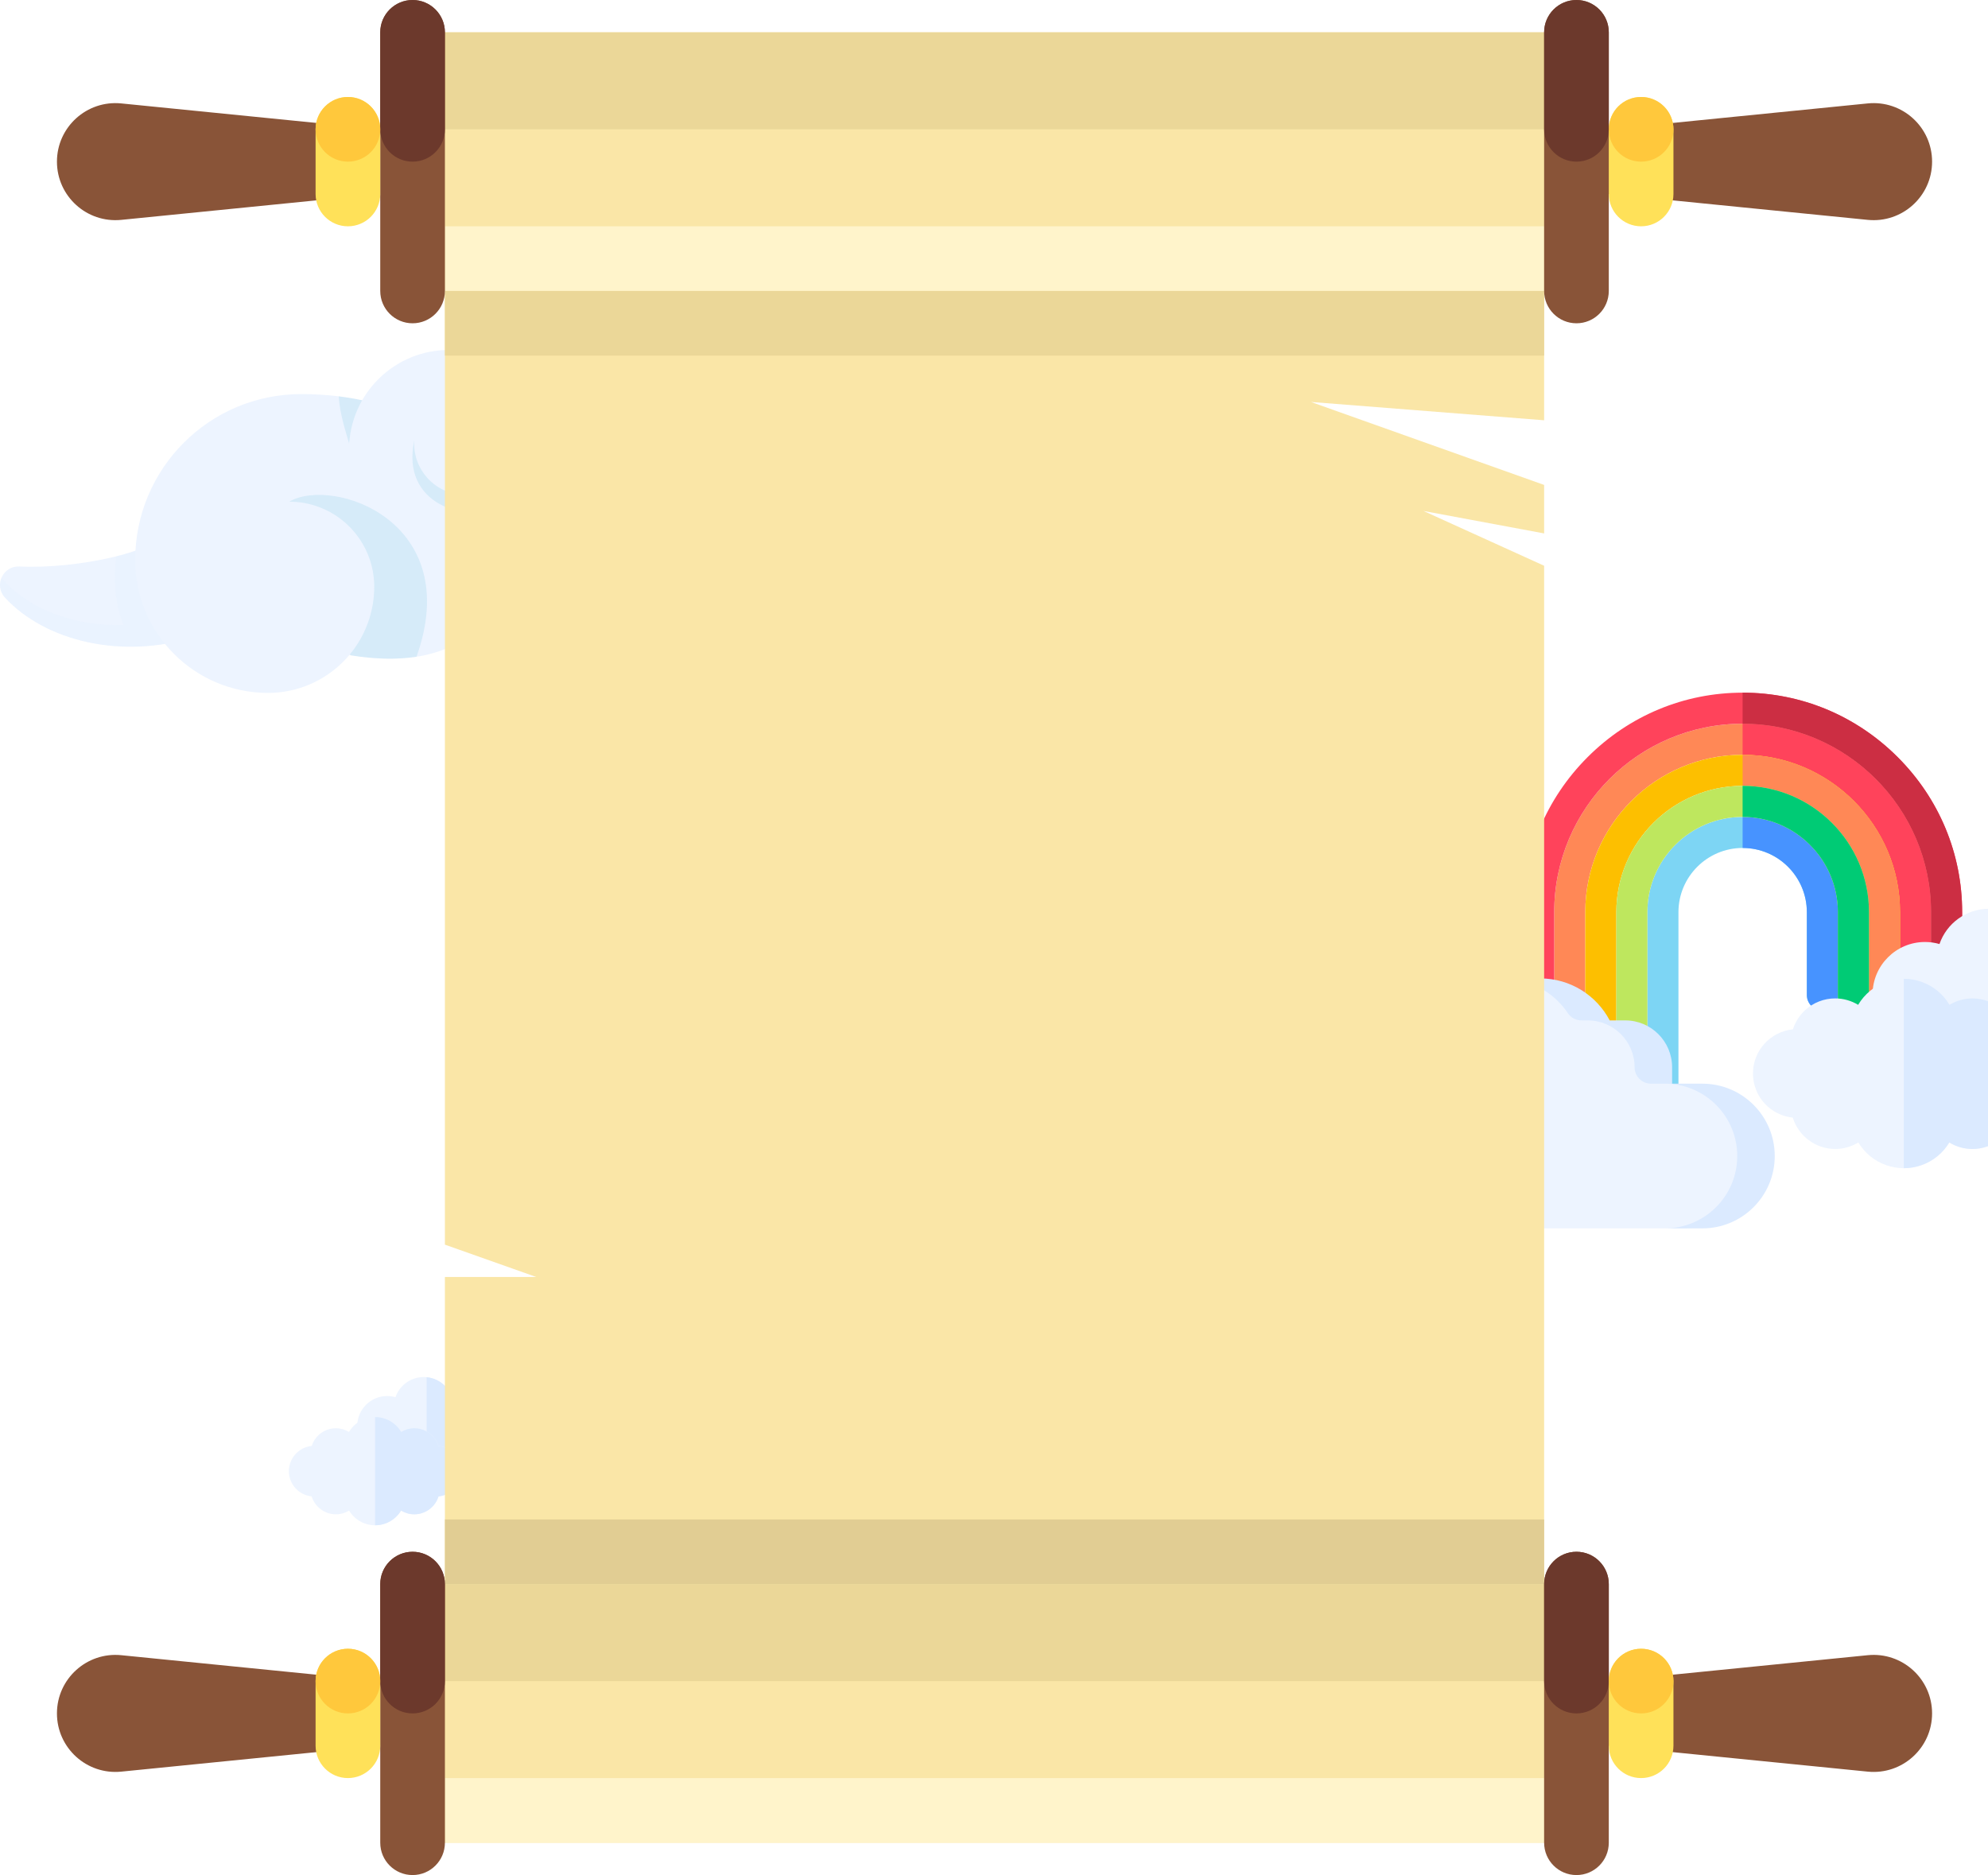 <svg width="1920" height="1811" viewBox="0 0 1920 1811" fill="none" xmlns="http://www.w3.org/2000/svg">
<g clip-path="url(#clip0)">
<g filter="url(#filter0_f)">
<path d="M447.052 1432.59C426.318 1432.59 378.209 1417.45 356.874 1398.56C349.005 1391.6 345.016 1384.42 345.016 1377.24C345.016 1361.3 357.983 1348.34 373.922 1348.34C376.654 1348.34 379.35 1348.72 381.938 1349.46C385.852 1338.08 396.639 1330 409.273 1330C419.715 1330 429.266 1335.68 434.355 1344.53C435.171 1344.46 435.991 1344.43 436.812 1344.43C452.752 1344.43 465.719 1357.4 465.719 1373.34C465.719 1375.21 465.541 1377.06 465.188 1378.87C473.621 1384.07 479 1393.4 479 1403.52C479 1411.12 475.943 1418.21 470.393 1423.49C465.332 1428.3 458.375 1431.46 450.805 1432.39C449.686 1432.52 448.429 1432.59 447.052 1432.59Z" fill="#EDF4FF"/>
<path d="M465.188 1378.87C465.541 1377.06 465.719 1375.21 465.719 1373.33C465.719 1357.4 452.752 1344.43 436.812 1344.43C435.991 1344.43 435.171 1344.46 434.355 1344.53C429.714 1336.46 421.362 1331.03 412.008 1330.13V1425.9C425.78 1430.11 438.659 1432.59 447.052 1432.59C448.429 1432.59 449.686 1432.52 450.805 1432.38C458.375 1431.46 465.332 1428.3 470.393 1423.48C475.943 1418.21 479 1411.12 479 1403.52C479 1393.4 473.621 1384.06 465.188 1378.87Z" fill="#DBEAFF"/>
<path d="M362.255 1473.18C355.58 1473.18 349.047 1470.87 343.862 1466.69C341.18 1464.52 338.91 1461.9 337.148 1458.98C333.346 1461.3 328.932 1462.58 324.388 1462.58C313.47 1462.58 304.067 1455.32 300.976 1445.27C295.937 1444.74 291.132 1442.67 287.272 1439.26C282.015 1434.61 279 1427.93 279 1420.91C279 1408.23 288.686 1397.77 301.046 1396.55C302.316 1392.54 304.608 1388.91 307.752 1385.99C312.29 1381.79 318.198 1379.47 324.388 1379.47C328.889 1379.47 333.267 1380.74 337.048 1383.02C338.804 1380.06 341.08 1377.4 343.777 1375.21C348.978 1370.98 355.541 1368.65 362.255 1368.65C368.97 1368.65 375.532 1370.98 380.733 1375.21C383.43 1377.4 385.706 1380.06 387.463 1383.02C391.243 1380.74 395.621 1379.47 400.122 1379.47C406.312 1379.47 412.22 1381.79 416.759 1385.99C419.903 1388.91 422.196 1392.54 423.465 1396.55C428.526 1397.06 433.353 1399.14 437.23 1402.56C442.493 1407.2 445.511 1413.89 445.511 1420.91C445.511 1427.93 442.495 1434.61 437.238 1439.26C433.378 1442.67 428.573 1444.74 423.534 1445.27C420.443 1455.31 411.039 1462.58 400.122 1462.58C395.578 1462.58 391.164 1461.3 387.362 1458.98C385.6 1461.9 383.33 1464.52 380.648 1466.68C375.462 1470.87 368.93 1473.18 362.255 1473.18Z" fill="#EDF4FF"/>
<path d="M437.23 1402.56C433.353 1399.14 428.526 1397.06 423.465 1396.55C422.196 1392.54 419.903 1388.91 416.758 1385.99C412.22 1381.79 406.312 1379.47 400.122 1379.47C395.621 1379.47 391.243 1380.74 387.462 1383.02C385.706 1380.06 383.431 1377.4 380.733 1375.21C375.532 1370.98 368.969 1368.65 362.255 1368.65V1473.18C368.93 1473.18 375.462 1470.87 380.648 1466.69C383.329 1464.52 385.599 1461.9 387.361 1458.98C391.163 1461.3 395.578 1462.58 400.122 1462.58C411.039 1462.58 420.443 1455.32 423.533 1445.27C428.572 1444.74 433.377 1442.67 437.238 1439.26C442.495 1434.62 445.51 1427.93 445.51 1420.91C445.51 1413.89 442.492 1407.2 437.23 1402.56Z" fill="#DBEAFF"/>
</g>
<g filter="url(#filter1_f)">
<path d="M159.676 514.643C151.101 532.508 74.755 549.799 18.801 547.13C2.76 546.365 -6.081 565.417 4.822 577.206C43.822 619.375 117.684 637.178 188.129 615.119L159.676 514.643Z" fill="#EDF4FF"/>
<path opacity="0.15" d="M159.676 514.643C155.668 522.993 136.853 531.218 112.236 537.337C111.354 544.144 110.896 551.084 110.896 558.131C110.896 574.144 113.84 589.468 119.202 603.6C72.911 605.196 29.825 589.176 3.901 561.143C2.944 560.108 2.162 559.01 1.533 557.873C-1.11 563.944 -0.509 571.441 4.823 577.206C43.823 619.375 117.685 637.178 188.13 615.119L159.676 514.643Z" fill="#DBEAFF"/>
<path d="M279.349 484.524C324.687 484.524 361.441 521.278 361.441 566.616C361.441 623.289 315.499 669.231 258.826 669.231C187.985 669.231 130.557 611.803 130.557 540.962C130.557 452.411 202.342 380.626 290.893 380.626C387.199 380.626 455.77 423.948 481.556 490.636C504.133 549.026 482.445 656.911 337.293 632.715" fill="#EDF4FF"/>
<path opacity="0.15" d="M327.197 382.82C328.201 400.836 334.411 417.883 337.243 428.737C337.957 421.448 348.579 390.095 352.104 387.136C344.086 385.33 335.783 383.882 327.197 382.82Z" fill="#51B4DB"/>
<path opacity="0.15" d="M279.349 484.523C300.601 484.523 319.967 492.599 334.546 505.849C337.462 508.499 340.186 511.356 342.695 514.397C344.368 516.424 345.946 518.533 347.421 520.717C355.535 532.727 360.554 547 361.334 562.391C361.405 563.79 361.441 565.198 361.441 566.615C361.441 591.409 352.647 614.15 338.009 631.888L338.515 632.903C363.244 636.917 384.366 637.08 402.269 634.294C448.931 503.354 321.522 459.982 279.349 484.523Z" fill="#51B4DB"/>
<path opacity="0.15" d="M471.881 470.22C414.289 483.964 405.958 444.317 400.104 425.56C386.72 487.502 450.981 505.137 481.204 489.78C478.539 483.007 475.416 476.486 471.881 470.22Z" fill="#51B4DB"/>
<path d="M400.105 425.56C398.464 452.808 419.222 476.228 446.471 477.87C480.532 479.922 509.806 453.973 511.858 419.912C514.423 377.336 481.987 340.743 439.411 338.178C386.191 334.972 340.449 375.517 337.244 428.737" fill="#EDF4FF"/>
</g>
<path d="M1865.04 880.999C1865.04 780.645 1783.39 699 1683.04 699C1582.68 699 1501.04 780.645 1501.04 880.999V1133.42C1518.5 1127.23 1531.04 1110.55 1531.04 1091V880.999C1531.04 797.187 1599.22 729 1683.04 729C1766.85 729 1835.04 797.187 1835.04 880.999V960.998C1835.04 980.553 1847.58 997.226 1865.04 1003.42V880.999Z" fill="#FF8856"/>
<path d="M1683.04 699C1683.02 699 1683.01 699 1683 699V729H1683.04C1766.85 729 1835.04 797.187 1835.04 880.999V960.998C1835.04 980.553 1847.58 997.226 1865.04 1003.42V880.999C1865.04 780.645 1783.39 699 1683.04 699Z" fill="#FF435B"/>
<path d="M1546.04 1076C1537.75 1076 1531.04 1069.28 1531.04 1061V881C1531.04 797.187 1599.22 729 1683.04 729C1766.85 729 1835.04 797.187 1835.04 881V970.999C1835.04 979.283 1828.32 985.999 1820.04 985.999C1811.75 985.999 1805.04 979.283 1805.04 970.999V881C1805.04 813.729 1750.31 759 1683.04 759C1615.77 759 1561.04 813.729 1561.04 881V1061C1561.04 1069.28 1554.32 1076 1546.04 1076Z" fill="#FDBF00"/>
<path d="M1683.04 729C1683.02 729 1683.01 729 1683 729V759H1683.04C1750.31 759 1805.04 813.729 1805.04 881V970.999C1805.04 979.283 1811.75 985.999 1820.04 985.999C1828.32 985.999 1835.04 979.283 1835.04 970.999V881C1835.04 797.187 1766.85 729 1683.04 729Z" fill="#FF8856"/>
<path d="M1606.04 1110.47C1597.75 1110.47 1591.04 1103.75 1591.04 1095.47V881.001C1591.04 830.272 1632.31 789.001 1683.04 789.001C1733.76 789.001 1775.04 830.272 1775.04 881.001V960.998C1775.04 969.282 1768.32 975.998 1760.04 975.998C1751.75 975.998 1745.04 969.282 1745.04 960.998V881.001C1745.04 846.814 1717.22 819.001 1683.04 819.001C1648.85 819.001 1621.04 846.814 1621.04 881.001V1095.47C1621.04 1103.75 1614.32 1110.47 1606.04 1110.47Z" fill="#7DD5F4"/>
<path d="M1683.04 789.001C1683.02 789.001 1683.01 789.001 1683 789.001V819.001C1683.01 819.001 1683.02 819 1683.04 819C1717.22 819 1745.04 846.813 1745.04 881V960.997C1745.04 969.281 1751.75 975.997 1760.04 975.997C1768.32 975.997 1775.04 969.281 1775.04 960.997V881C1775.04 830.272 1733.77 789.001 1683.04 789.001Z" fill="#4793FF"/>
<path d="M1486.04 1083.5C1477.75 1083.5 1471.04 1076.78 1471.04 1068.5V880.999C1471.04 824.59 1493.15 771.412 1533.3 731.262C1573.45 691.112 1626.63 669 1683.04 669C1739.45 669 1792.62 691.112 1832.77 731.263C1872.92 771.412 1895.04 824.59 1895.04 880.999V950.278C1895.04 958.562 1888.32 965.278 1880.04 965.278C1871.75 965.278 1865.04 958.562 1865.04 950.278V880.999C1865.04 780.645 1783.39 699 1683.04 699C1582.68 699 1501.04 780.645 1501.04 880.999V1068.5C1501.04 1076.78 1494.32 1083.5 1486.04 1083.5Z" fill="#FF435B"/>
<path d="M1832.77 731.263C1792.62 691.112 1739.45 669 1683.04 669C1683.02 669 1683.01 669 1683 669V699H1683.04C1783.39 699 1865.04 780.645 1865.04 880.999V950.278C1865.04 958.562 1871.75 965.278 1880.04 965.278C1888.32 965.278 1895.04 958.562 1895.04 950.278V880.999C1895.04 824.59 1872.92 771.412 1832.77 731.263Z" fill="#CC2E43"/>
<path d="M1805.04 881C1805.04 813.729 1750.31 759 1683.04 759C1615.77 759 1561.04 813.729 1561.04 881V1103.42C1578.5 1097.23 1591.04 1080.55 1591.04 1061V881C1591.04 830.271 1632.31 789 1683.04 789C1733.76 789 1775.04 830.271 1775.04 881V970.999C1775.04 990.554 1787.58 1007.23 1805.04 1013.42V881Z" fill="#BEE75E"/>
<path d="M1683.04 759C1683.02 759 1683.01 759 1683 759V789H1683.04C1733.77 789 1775.04 830.271 1775.04 881V970.999C1775.04 990.554 1787.58 1007.23 1805.04 1013.42V881C1805.04 813.729 1750.31 759 1683.04 759Z" fill="#00CB75"/>
<path d="M1987.09 1057.25C1950.81 1057.25 1866.62 1030.75 1829.28 997.702C1815.51 985.514 1808.53 972.961 1808.53 960.393C1808.53 932.5 1831.22 909.807 1859.11 909.807C1863.89 909.807 1868.61 910.478 1873.14 911.783C1879.99 891.865 1898.87 877.72 1920.98 877.72C1939.25 877.72 1955.97 887.657 1964.87 903.154C1966.3 903.033 1967.73 902.972 1969.17 902.972C1997.07 902.972 2019.76 925.664 2019.76 953.558C2019.76 956.838 2019.45 960.076 2018.83 963.25C2033.59 972.335 2043 988.673 2043 1006.39C2043 1019.68 2037.65 1032.08 2027.94 1041.32C2019.08 1049.74 2006.91 1055.28 1993.66 1056.9C1991.7 1057.13 1989.5 1057.25 1987.09 1057.25Z" fill="#EDF4FF"/>
<path d="M1838.7 1128.28C1827.01 1128.28 1815.58 1124.25 1806.51 1116.92C1801.82 1113.13 1797.84 1108.55 1794.76 1103.43C1788.11 1107.49 1780.38 1109.73 1772.43 1109.73C1753.32 1109.73 1736.87 1097.02 1731.46 1079.44C1722.64 1078.52 1714.23 1074.89 1707.48 1068.92C1698.28 1060.8 1693 1049.09 1693 1036.82C1693 1014.63 1709.95 996.326 1731.58 994.177C1733.8 987.17 1737.81 980.809 1743.32 975.713C1751.26 968.355 1761.6 964.302 1772.43 964.302C1780.31 964.302 1787.97 966.507 1794.58 970.5C1797.66 965.321 1801.64 960.673 1806.36 956.833C1815.46 949.43 1826.95 945.354 1838.7 945.354C1850.45 945.354 1861.93 949.43 1871.03 956.833C1875.75 960.673 1879.74 965.321 1882.81 970.5C1889.43 966.508 1897.09 964.302 1904.96 964.302C1915.8 964.302 1926.14 968.355 1934.08 975.713C1939.58 980.811 1943.59 987.174 1945.81 994.184C1954.67 995.076 1963.12 998.71 1969.9 1004.7C1979.11 1012.82 1984.39 1024.53 1984.39 1036.82C1984.39 1049.09 1979.12 1060.8 1969.92 1068.92C1963.16 1074.89 1954.75 1078.52 1945.93 1079.44C1940.53 1097.02 1924.07 1109.73 1904.96 1109.73C1897.01 1109.73 1889.29 1107.49 1882.63 1103.43C1879.55 1108.54 1875.58 1113.13 1870.88 1116.92C1861.81 1124.25 1850.38 1128.28 1838.7 1128.28Z" fill="#EDF4FF"/>
<path d="M1969.9 1004.7C1963.12 998.71 1954.67 995.076 1945.81 994.184C1943.59 987.174 1939.58 980.811 1934.08 975.713C1926.13 968.355 1915.8 964.302 1904.96 964.302C1897.09 964.302 1889.42 966.508 1882.81 970.5C1879.73 965.321 1875.75 960.673 1871.03 956.833C1861.93 949.43 1850.45 945.354 1838.7 945.354V1128.28C1850.38 1128.28 1861.81 1124.25 1870.88 1116.92C1875.58 1113.13 1879.55 1108.55 1882.63 1103.43C1889.28 1107.49 1897.01 1109.73 1904.96 1109.73C1924.07 1109.73 1940.52 1097.02 1945.93 1079.44C1954.75 1078.52 1963.16 1074.89 1969.92 1068.92C1979.12 1060.8 1984.39 1049.1 1984.39 1036.82C1984.39 1024.53 1979.11 1012.82 1969.9 1004.7Z" fill="#DBEAFF"/>
<path d="M1644.15 1048.46L1613.1 1046.65L1611.29 1030.82C1611.29 1005.81 1594.64 987.356 1569.64 987.356H1551.02C1538.34 963.255 1516.7 946.811 1487.57 946.811C1481.31 946.811 1475.22 945.761 1469.4 947.195C1436.34 955.336 1411.82 985.18 1411.82 1020.75V1046.65H1389.88C1351.29 1046.65 1320 1077.94 1320 1116.53C1320 1155.13 1351.29 1186.41 1389.88 1186.41H1626.04C1664.64 1186.41 1712.22 1155.13 1712.22 1116.53C1712.22 1077.94 1682.75 1048.46 1644.15 1048.46Z" fill="#EDF4FF"/>
<path d="M1644.15 1046.65H1614.91V1030.82C1614.91 1005.81 1594.64 985.545 1569.64 985.545H1554.64C1541.97 961.444 1516.7 945 1487.57 945C1481.31 945 1475.23 945.775 1469.4 947.209C1488.03 951.769 1503.96 963.192 1514.33 978.671C1517.25 983.03 1522.24 985.545 1527.49 985.545H1533.42C1558.42 985.545 1578.69 1005.81 1578.69 1030.82C1578.69 1039.56 1585.78 1046.65 1594.53 1046.65H1607.94C1646.53 1046.65 1677.82 1077.94 1677.82 1116.53C1677.82 1155.13 1646.53 1186.41 1607.94 1186.41H1644.15C1682.75 1186.41 1714.04 1155.13 1714.04 1116.53C1714.03 1077.94 1682.75 1046.65 1644.15 1046.65Z" fill="#DBEAFF"/>
<g clip-path="url(#clip1)">
<path d="M1491.31 546.424L1374.77 493.498L1491.31 515.198L1491.31 468.363L1266.11 388.233L1491.31 405.915L1491.31 281.017L429.689 281.017L429.689 1202.13L517.937 1233.36L429.689 1233.36L429.689 1280.19L429.689 1303.92L429.689 1342.64L429.689 1529.98L1491.31 1529.98L1491.31 546.424Z" fill="#FAE6A7"/>
<path d="M1522.54 1779.78L1522.54 1529.98L398.467 1529.98L398.467 1779.78L1522.54 1779.78Z" fill="#FAE6A7"/>
<path d="M1522.54 281.02L1522.54 31.226L398.467 31.226L398.467 281.02L1522.54 281.02Z" fill="#FAE6A7"/>
<path d="M1491.31 124.899L1491.31 31.226L429.69 31.226L429.69 124.899L1491.31 124.899Z" fill="#EBD798"/>
<path d="M1491.31 1623.66L1491.31 1529.98L429.69 1529.98L429.69 1623.66L1491.31 1623.66Z" fill="#EBD798"/>
<path d="M1491.31 1779.77L1491.31 1717.33L429.69 1717.33L429.69 1779.77L1491.31 1779.77Z" fill="#FFF4CB"/>
<path d="M1491.31 281.016L1491.31 218.568L429.69 218.568L429.69 281.016L1491.31 281.016Z" fill="#FFF4CB"/>
<path d="M1491.31 343.464L1491.31 281.017L429.69 281.017L429.69 343.464L1491.31 343.464Z" fill="#EBD798"/>
<path d="M1491.31 1529.98L1491.31 1467.54L429.69 1467.54L429.69 1529.98L1491.31 1529.98Z" fill="#E1CD93"/>
<path d="M1491.31 281.016L1491.31 31.226C1491.31 13.982 1505.29 -2.11865e-06 1522.54 -1.36492e-06C1539.78 -6.11181e-07 1553.76 13.982 1553.76 31.226L1553.76 281.02C1553.76 298.263 1539.78 312.246 1522.54 312.246C1505.29 312.242 1491.31 298.26 1491.31 281.016Z" fill="#895438"/>
<path d="M1553.76 187.346L1553.76 124.895L1803.86 99.884C1837.13 96.559 1866 122.684 1866 156.121C1866 189.557 1837.13 215.682 1803.86 212.354L1553.76 187.346Z" fill="#895438"/>
<path d="M1553.76 187.347L1553.76 124.896C1553.76 107.652 1567.74 93.67 1584.98 93.67C1602.23 93.67 1616.21 107.652 1616.21 124.896L1616.21 187.343C1616.21 204.587 1602.23 218.569 1584.98 218.569C1567.74 218.569 1553.76 204.59 1553.76 187.347Z" fill="#FFE159"/>
<path d="M1553.76 124.896C1553.76 107.652 1567.74 93.67 1584.98 93.67C1602.23 93.67 1616.21 107.652 1616.21 124.896C1616.21 142.139 1602.23 156.121 1584.98 156.121C1567.74 156.121 1553.76 142.139 1553.76 124.896Z" fill="#FFC83C"/>
<path d="M429.689 31.226L429.689 281.02C429.689 298.263 415.707 312.245 398.464 312.245C381.221 312.245 367.239 298.263 367.239 281.02L367.239 31.226C367.239 13.982 381.221 -2.11864e-06 398.464 -1.36491e-06C415.707 -6.11179e-07 429.689 13.982 429.689 31.226Z" fill="#895438"/>
<path d="M367.242 124.896L367.242 187.344L117.14 212.355C83.87 215.683 55 189.558 55 156.122C55 122.685 83.87 96.56 117.14 99.889L367.242 124.896Z" fill="#895438"/>
<path d="M367.242 124.896L367.242 187.343C367.242 204.587 353.26 218.569 336.016 218.569C318.773 218.569 304.791 204.587 304.791 187.343L304.791 124.896C304.791 107.652 318.773 93.67 336.016 93.67C353.26 93.674 367.242 107.652 367.242 124.896Z" fill="#FFE159"/>
<path d="M1491.31 1779.77L1491.31 1529.98C1491.31 1512.74 1505.29 1498.75 1522.54 1498.75C1539.78 1498.75 1553.76 1512.74 1553.76 1529.98L1553.76 1779.77C1553.76 1797.02 1539.78 1811 1522.54 1811C1505.29 1811 1491.31 1797.02 1491.31 1779.77Z" fill="#895438"/>
<path d="M1553.76 1686.11L1553.76 1623.66L1803.86 1598.65C1837.13 1595.32 1866 1621.44 1866 1654.88C1866 1688.32 1837.13 1714.44 1803.86 1711.11L1553.76 1686.11Z" fill="#895438"/>
<path d="M1553.76 1686.1L1553.76 1623.66C1553.76 1606.41 1567.74 1592.43 1584.98 1592.43C1602.23 1592.43 1616.21 1606.41 1616.21 1623.66L1616.21 1686.1C1616.21 1703.35 1602.23 1717.33 1584.98 1717.33C1567.74 1717.33 1553.76 1703.35 1553.76 1686.1Z" fill="#FFE159"/>
<path d="M429.69 1529.98L429.69 1779.78C429.69 1797.02 415.708 1811 398.464 1811C381.221 1811 367.239 1797.02 367.239 1779.78L367.239 1529.98C367.239 1512.74 381.221 1498.76 398.464 1498.76C415.708 1498.76 429.69 1512.74 429.69 1529.98Z" fill="#895438"/>
<path d="M367.242 1623.65L367.242 1686.1L117.14 1711.11C83.87 1714.44 55 1688.32 55 1654.88C55 1621.44 83.87 1595.32 117.14 1598.65L367.242 1623.65Z" fill="#895438"/>
<path d="M367.242 1623.65L367.242 1686.1C367.242 1703.34 353.26 1717.33 336.016 1717.33C318.773 1717.33 304.791 1703.34 304.791 1686.1L304.791 1623.65C304.791 1606.41 318.773 1592.43 336.016 1592.43C353.26 1592.43 367.242 1606.41 367.242 1623.65Z" fill="#FFE159"/>
<path d="M1491.31 124.895L1491.31 31.226C1491.31 13.982 1505.29 -2.11865e-06 1522.54 -1.36492e-06C1539.78 -6.11181e-07 1553.76 13.982 1553.76 31.226L1553.76 124.895C1553.76 142.139 1539.78 156.121 1522.54 156.121C1505.29 156.121 1491.31 142.139 1491.31 124.895Z" fill="#6C392C"/>
<path d="M367.242 124.895L367.242 31.226C367.242 13.982 381.224 -2.11865e-06 398.467 -1.36492e-06C415.711 -6.11182e-07 429.693 13.982 429.693 31.226L429.693 124.895C429.693 142.139 415.711 156.121 398.467 156.121C381.22 156.121 367.242 142.139 367.242 124.895Z" fill="#6C392C"/>
<path d="M1491.31 1623.65L1491.31 1529.98C1491.31 1512.74 1505.29 1498.75 1522.54 1498.75C1539.78 1498.75 1553.76 1512.74 1553.76 1529.98L1553.76 1623.65C1553.76 1640.9 1539.78 1654.88 1522.54 1654.88C1505.29 1654.88 1491.31 1640.9 1491.31 1623.65Z" fill="#6C392C"/>
<path d="M367.242 1623.65L367.242 1529.98C367.242 1512.74 381.224 1498.75 398.467 1498.75C415.711 1498.75 429.693 1512.74 429.693 1529.98L429.693 1623.65C429.693 1640.9 415.711 1654.88 398.467 1654.88C381.22 1654.88 367.242 1640.9 367.242 1623.65Z" fill="#6C392C"/>
<path d="M304.794 124.896C304.794 107.652 318.776 93.67 336.02 93.67C353.263 93.67 367.245 107.652 367.245 124.896C367.245 142.139 353.263 156.121 336.02 156.121C318.773 156.121 304.794 142.139 304.794 124.896Z" fill="#FFC83C"/>
<path d="M1553.76 1623.65C1553.76 1606.41 1567.74 1592.43 1584.98 1592.43C1602.23 1592.43 1616.21 1606.41 1616.21 1623.65C1616.21 1640.9 1602.23 1654.88 1584.98 1654.88C1567.74 1654.88 1553.76 1640.9 1553.76 1623.65Z" fill="#FFC83C"/>
<path d="M304.794 1623.65C304.794 1606.41 318.777 1592.43 336.02 1592.43C353.263 1592.43 367.246 1606.41 367.246 1623.65C367.246 1640.9 353.263 1654.88 336.02 1654.88C318.773 1654.88 304.794 1640.9 304.794 1623.65Z" fill="#FFC83C"/>
</g>
</g>
<defs>
<filter id="filter0_f" x="259" y="1310" width="240" height="183.176" filterUnits="userSpaceOnUse" color-interpolation-filters="sRGB">
<feFlood flood-opacity="0" result="BackgroundImageFix"/>
<feBlend mode="normal" in="SourceGraphic" in2="BackgroundImageFix" result="shape"/>
<feGaussianBlur stdDeviation="10" result="effect1_foregroundBlur"/>
</filter>
<filter id="filter1_f" x="-10" y="328" width="532" height="351.231" filterUnits="userSpaceOnUse" color-interpolation-filters="sRGB">
<feFlood flood-opacity="0" result="BackgroundImageFix"/>
<feBlend mode="normal" in="SourceGraphic" in2="BackgroundImageFix" result="shape"/>
<feGaussianBlur stdDeviation="5" result="effect1_foregroundBlur"/>
</filter>
<clipPath id="clip0">
<rect width="1920" height="1811" fill="white"/>
</clipPath>
<clipPath id="clip1">
<rect width="1811" height="1811" fill="white" transform="translate(1866) rotate(90)"/>
</clipPath>
</defs>
</svg>
